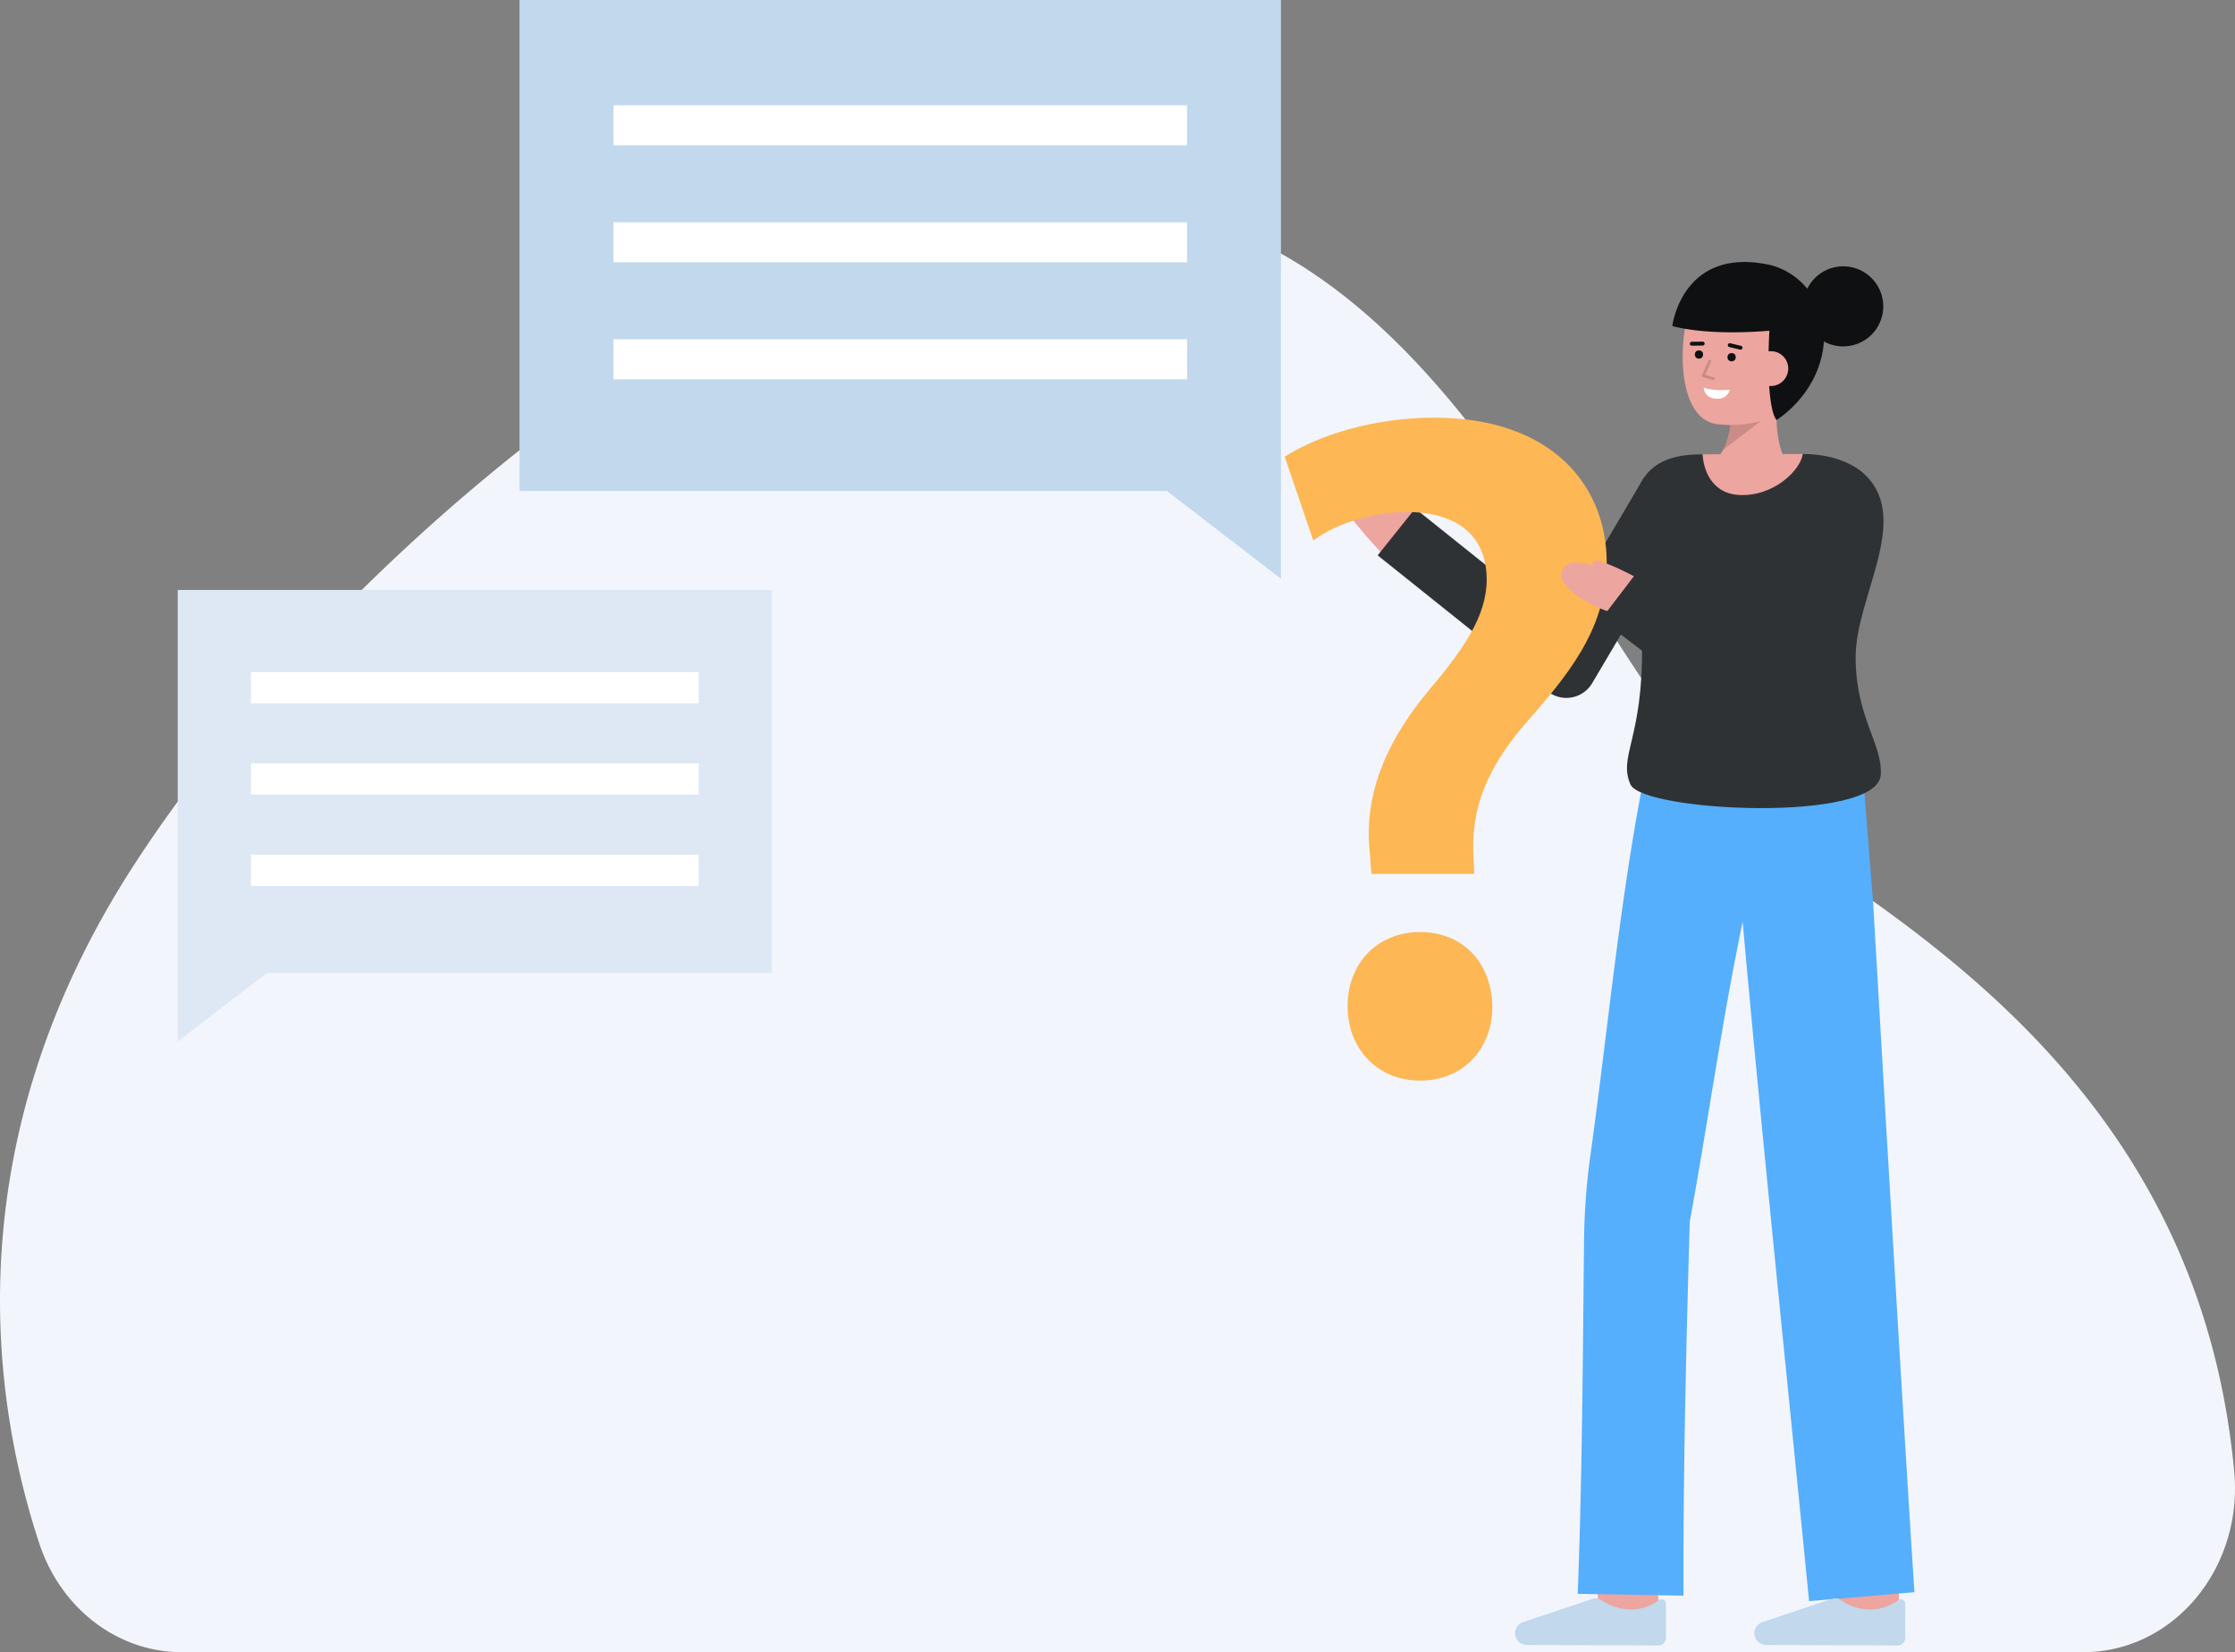 <svg id="Layer_1" data-name="Layer 1" xmlns="http://www.w3.org/2000/svg" viewBox="0 0 782.175 578.239">
  <rect x="0" y="0" width="782.175" height="578.239" fill="#808080" stroke="none"/>
  <g id="Layer_8" data-name="Layer 8">
    <path d="M63.608,578.239c-22.3.022-42.222-15.117-49.784-37.839-16.216-48.918-30.5-139.532,32.988-237.545,70.2-108.374,210.641-220.41,309.423-231.887C510.986,53,554.241,248.379,623.678,293.846c59.992,39.283,146.872,98.19,158.228,221.3,2.925,31.515-18.3,59.63-47.4,62.8a48.852,48.852,0,0,1-5.27.288Z" fill="#f3f5fd"></path>
  </g>
  <g>
    <g>
      <path d="M496.737,184.981s-2.651-8.733-7.963-12.217-5.3.439-2.94,4.372,7.926,12.208,7.926,12.208" fill="#EDA59F"></path>
      <path d="M493.617,181.335s-9.3-12.177-14.74-12.177c0,0-8.764,4.192-8.64,6.9.186,4.081,15.007,19.31,15.007,19.31Z" fill="#EDA59F"></path>
    </g>
    <g>
      <path d="M559.9,565.091c-2.215-18.618-2.215-20.533-2.215-21.163h21c0-.063,0-.145,0-.245.074,1.555,1.133,11.035,2.072,18.928Z" fill="#EDA59F"></path>
      <path d="M643.578,567.6s-.07-21.748-.07-23.674h21c0,1.92.07,23.606.07,23.606Z" fill="#EDA59F"></path>
      <path d="M589.15,558.46l-37-.63c1.538-38.963,1.8-83.528,2.213-123.855a234.035,234.035,0,0,1,2.26-29.872c5.952-42.723,9.835-85.2,17.848-127.679l.267.079.782-5.33,76.077-4.695,3.96,49.7s9.909,171.947,14.429,241.085l-36.869,3.115C626.479,492.6,616.2,393.827,609.876,322.616c-7.261,34.67-12.2,70.568-18.514,104.941C590.1,470.583,589.032,515.562,589.15,558.46Z" fill="#55affc"></path>
      <path d="M618.05,575.724a4.109,4.109,0,0,1-4.077-4.427h0a4.109,4.109,0,0,1,2.659-3.529l24.443-8.187a3.465,3.465,0,0,1,2.872.319,19.1,19.1,0,0,0,11.468,3.4,17.026,17.026,0,0,0,8.82-3.222,1.546,1.546,0,0,1,2.527,1.2v11.952a2.678,2.678,0,0,1-2.688,2.678Z" fill="#c1d8ed"></path>
      <path d="M534.316,575.724a4.108,4.108,0,0,1-4.076-4.427h0a4.106,4.106,0,0,1,2.658-3.529l24.443-8.187a3.464,3.464,0,0,1,2.872.319,19.1,19.1,0,0,0,11.468,3.4,17.029,17.029,0,0,0,8.821-3.222,1.546,1.546,0,0,1,2.527,1.2v11.952a2.678,2.678,0,0,1-2.689,2.678Z" fill="#c1d8ed"></path>
    </g>
    <path d="M548.175,244.26a10.5,10.5,0,0,1-6.56-2.3l-59.479-47.59,13.121-16.4L545.289,218l30-50.78,18.08,10.684L557.215,239.1a10.5,10.5,0,0,1-9.04,5.158Z" fill="#2f3235"></path>
    <path d="M570.586,274.521c4.19,9.63,86.52,13.63,87.62-3.31.7-10.78-8.8-20.19-8.8-41.2s19.33-47.84,3.58-63.59c-4.57-4.57-12.46-7.52-22.08-7.53-.72,5.61-34.78,5.63-35.04.13-1.3.02-2.31.04-2.94.07-33.18,1.43-18.6,39.19-18.28,66.93C575.036,258.481,566.266,264.6,570.586,274.521Z" fill="#2f3235"></path>
    <path d="M595.866,159.021c.26,5.5,3.25,13.59,12.48,14.2,12.3.81,21.84-8.72,22.56-14.33h-.03C618.766,158.891,602.926,158.911,595.866,159.021Z" fill="#EDA59F"></path>
    <path d="M479.95,305.867l-.666-8.668c-1.667-17.335,4.333-35.671,20-54.673,12.669-15,21-26.67,21-39.672,0-14-8.668-23.336-27.336-23.67-11.668,0-25,3.667-33.338,10l-10-29.337c12-7.667,31.337-13.668,52.339-13.668,41.339,0,60.341,24,60.341,50.672,0,24-14.668,40.672-29,57.007-13,15.336-18.336,29-17.669,45.006l.333,7Zm-8.334,46.339c0-15.335,10.668-26,25.336-26,15,0,25,10.668,25.336,26,0,14.668-10,26-25.336,26C481.951,378.209,471.616,366.874,471.616,352.206Z" fill="#fdb754"></path>
    <g>
      <path d="M577.9,216.013s2.315-13.171-7.206-14.26c-6.007-.687-21.109-9.037-23.974-2.058-2.485,6.055,11.937,13.263,17.1,14.6C568.445,215.484,577.9,216.013,577.9,216.013Z" fill="#EDA59F"></path>
      <path d="M573.942,202.8s-12.269-6.728-15.626-6.571c-2.972.139,2.083,5.888,2.083,5.888Z" fill="#EDA59F"></path>
    </g>
    <path d="M617.365,257.563a10.907,10.907,0,0,1-6.62-2.239l-50.465-38.56,13.239-17.326,39.512,30.191,24.93-55.816,19.909,8.892-30.551,68.4a10.907,10.907,0,0,1-9.954,6.456Z" fill="#2f3235"></path>
    <g>
      <path d="M627.969,164.7s-7.733-4.1-6.006-25.157l-15.977-2.962s1.795,18.878-6.287,24.872Z" fill="#EDA59F"></path>
      <g opacity="0.15">
        <path d="M602.973,157.509l13.272-10.153-10.424-.108A28.756,28.756,0,0,1,602.973,157.509Z"></path>
      </g>
      <path d="M631.028,131.381c-1.106,6.389-4.593,12.438-10.228,14.5a40.5,40.5,0,0,1-19.357,2.615c-17.49-1.434-14.03-41.2-5.727-48.926s32.673-2.833,35.637,10.087C632.887,116.341,632.08,125.3,631.028,131.381Z" fill="#EDA59F"></path>
      <path d="M585.249,114.122s3.427-28.265,34.472-21.323a24.557,24.557,0,0,1,12.764,8.25A14.014,14.014,0,1,1,638.3,119.5c-.028.4-.058.81-.1,1.224-1.9,17.5-16.464,26.262-16.464,26.262s-3.91-2.961-2.519-31.235C612.476,116.325,597.052,117.155,585.249,114.122Z" fill="#0f1011"></path>
      <g>
        <circle cx="606.009" cy="125.011" r="1.449" fill="#0f1011"></circle>
        <circle cx="594.578" cy="124.074" r="1.449" fill="#0f1011"></circle>
        <path d="M592.067,120.986a.681.681,0,0,1-.008-1.362l3.838-.047h.008a.681.681,0,0,1,.009,1.361l-3.839.048Z" fill="#0f1011"></path>
        <path d="M609.136,122.385a.725.725,0,0,1-.159-.018l-3.785-.911a.681.681,0,0,1,.318-1.324l3.785.91a.681.681,0,0,1-.159,1.343Z" fill="#0f1011"></path>
        <path d="M605.339,136.423s-5.349.564-9.1-.746c0,0,.03,3.523,4.262,3.87S605.339,136.423,605.339,136.423Z" fill="#fff"></path>
      </g>
      <path d="M613.547,128.557a6.143,6.143,0,0,0,12.244,1,6.041,6.041,0,0,0-5.62-6.624C615.793,122.794,613.824,125.176,613.547,128.557Z" fill="#EDA59F"></path>
      <g opacity="0.15">
        <path d="M599.577,133.048a.5.5,0,0,0,.147-.978l-2.947-.905,2.061-4.59a.5.5,0,1,0-.912-.41l-2.293,5.107a.5.5,0,0,0,.309.683l3.488,1.071A.5.5,0,0,0,599.577,133.048Z"></path>
      </g>
    </g>
  </g>
  <g>
    <polygon points="181.815 171.844 408.38 171.844 448.293 202.544 448.293 0 181.815 0 181.815 171.844" fill="#c1d8ed"></polygon>
    <g>
      <rect x="214.685" y="36.85" width="200.739" height="14.006" transform="translate(630.109 87.706) rotate(-180)" fill="#fff"></rect>
      <rect x="214.685" y="77.793" width="200.739" height="14.006" transform="translate(630.109 169.592) rotate(-180)" fill="#fff"></rect>
      <rect x="214.685" y="118.736" width="200.739" height="14.006" transform="translate(630.109 251.478) rotate(-180)" fill="#fff"></rect>
    </g>
  </g>
  <g>
    <polygon points="270.143 340.568 93.345 340.568 62.199 364.524 62.199 206.471 270.143 206.471 270.143 340.568" fill="#dee8f5"></polygon>
    <g>
      <rect x="87.849" y="235.227" width="156.645" height="10.929" fill="#fff"></rect>
      <rect x="87.849" y="267.176" width="156.645" height="10.929" fill="#fff"></rect>
      <rect x="87.849" y="299.126" width="156.645" height="10.929" fill="#fff"></rect>
    </g>
  </g>
</svg>